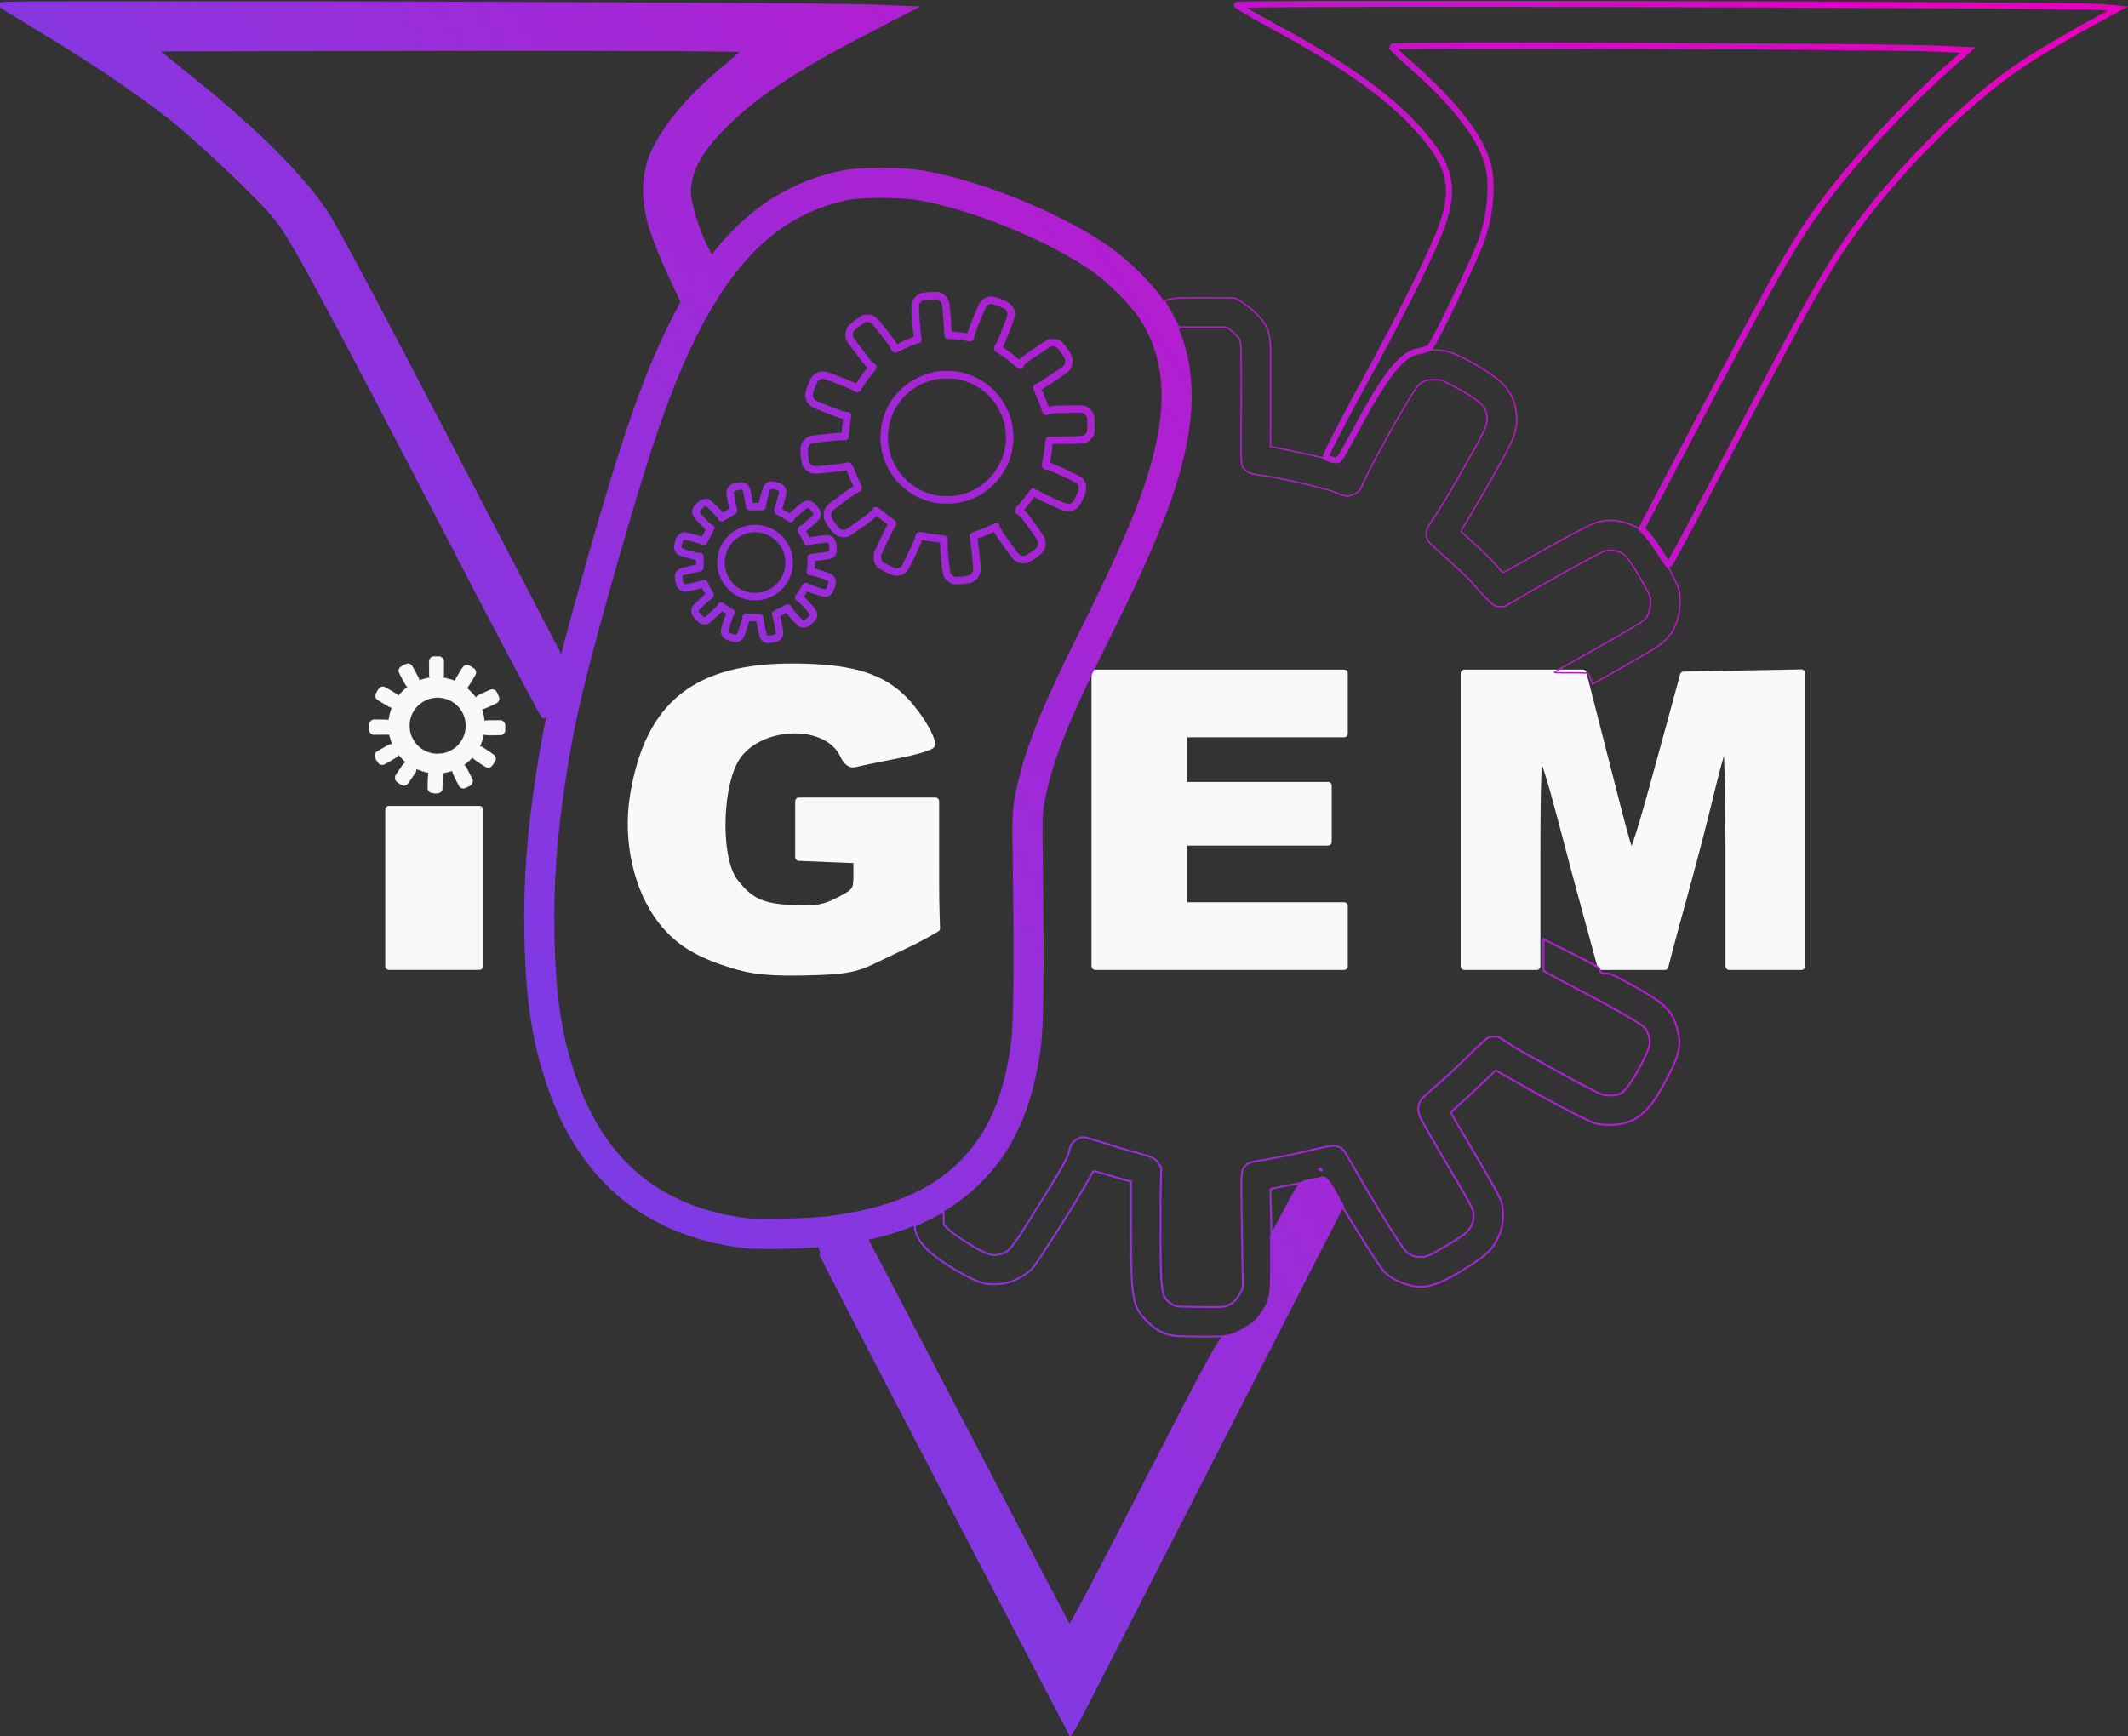 <?xml version="1.0" encoding="UTF-8"?>
<svg width="127.66mm" height="104.18mm" version="1.1" viewBox="0 0 127.66 104.18" xmlns="http://www.w3.org/2000/svg" xmlns:cc="http://creativecommons.org/ns#" xmlns:dc="http://purl.org/dc/elements/1.1/" xmlns:rdf="http://www.w3.org/1999/02/22-rdf-syntax-ns#" xmlns:xlink="http://www.w3.org/1999/xlink">
 <rect x="0" y="0" width="127.66" height="104.18" fill="#333333" stroke="none"/>
 <defs>
  <linearGradient id="linearGradient6646">
   <stop stop-color="#5f4ff5" offset="0"/>
   <stop stop-color="#eb00c2" offset="1"/>
  </linearGradient>
  <linearGradient id="linearGradient4354" x1="91.479" x2="119.4" y1="180.72" y2="164.33" gradientUnits="userSpaceOnUse">
   <stop stop-color="#887fde" offset="0"/>
   <stop stop-color="#eb00c2" offset="1"/>
  </linearGradient>
  <linearGradient id="linearGradient5158" x1="83.701" x2="118.04" y1="187.35" y2="164.66" gradientUnits="userSpaceOnUse" xlink:href="#linearGradient6646"/>
  <linearGradient id="linearGradient5170-9" x1="83.701" x2="118.53" y1="187.35" y2="164.25" gradientUnits="userSpaceOnUse" xlink:href="#linearGradient6646"/>
  <linearGradient id="linearGradient6634" x1="83.701" x2="118.04" y1="187.35" y2="164.66" gradientUnits="userSpaceOnUse">
   <stop stop-color="#5f4ff5" offset="0"/>
   <stop stop-color="#eb00c2" offset="1"/>
  </linearGradient>
 </defs>
 <g transform="matrix(2.702 0 0 2.702 -94.547 -488.18)" enable-background="new" opacity=".97">
  <g transform="matrix(1.302 0 0 1.302 -73.44 -33.085)" fill="url(#linearGradient4354)" stroke="url(#linearGradient4354)">
   <g stroke-linecap="round">
    <g transform="matrix(.256 0 0 .256 74.573 139.77)" enable-background="new" fill="#fff" opacity="1" stroke="#fff" stroke-linejoin="round" stroke-width=".5">
     <path d="m59.928 154.5v-5.212l6.014-3.8e-4v10.423l-6.014 0.001z" opacity="1"/>
     <path d="m82.382 159.46c-2.013-0.664-3.234-1.448-4.251-2.733-1.655-2.089-2.398-5.377-1.898-8.396 1.004-6.066 4.167-8.579 10.736-8.532 3.51 0.025 5.495 0.568 6.979 1.909 0.974 0.88 2.108 2.619 2.108 3.234 0 0.133-1.052 0.445-2.339 0.694-1.286 0.249-2.529 0.508-2.762 0.575-0.264 0.076-0.538-0.13-0.73-0.551-1.138-2.497-6.064-2.179-7.361 0.476-1.049 2.148-1.029 6.49 0.037 7.918 1.005 1.346 1.847 1.745 3.879 1.838 1.597 0.073 2.129-0.017 3.127-0.53 1.122-0.576 1.203-0.69 1.203-1.687v-1.069l-3.875-0.157v-3.718h9.087v4.101c0 2.383 4e-3 2.75 0.061 4.356-1.195 0.702-1.509 0.837-3.136 1.61-2.108 1.002-2.185 1.217-5.745 1.288-2.942 0.059-3.888-0.221-5.122-0.628z" opacity="1"/>
     <path d="m106.97 149.96v-9.755h16.571v4.009h-10.691v3.474h9.622v3.742h-9.622v4.276h10.691v4.009h-16.571z" opacity="1"/>
     <path d="m131.56 149.96v-9.755l7.884 2e-3 1.313 5.144c1.799 7.051 1.776 6.974 2.027 6.713 0.219-0.229 0.794-2.176 2.514-8.518l0.87-3.207 7.843-0.148v19.525h-4.811v-7.671c0-4.456-0.099-7.564-0.236-7.417-0.13 0.14-0.566 1.637-0.97 3.328-0.403 1.69-1.133 4.517-1.62 6.281s-1.018 3.718-1.179 4.343l-0.292 1.136h-4.235l-0.307-1.136c-0.169-0.625-0.539-1.978-0.823-3.007s-0.984-3.661-1.557-5.849c-0.572-2.188-1.168-4.106-1.325-4.263-0.202-0.202-0.285 1.838-0.285 6.985v7.27h-4.811z" opacity="1"/>
    </g>
    <path transform="matrix(.768 0 0 .768 56.404 25.41)" d="m44.617 198.3c-0.048-3e-3 -0.07-0.012-0.093-0.037-0.025-0.028-0.029-0.042-0.029-0.1-7.1e-5 -0.11 0.008-0.287 0.014-0.3 0.004-0.01 0.004-0.014 8.15e-4 -0.015-0.003-5.4e-4 -0.027-7e-3 -0.054-0.012-0.054-0.012-0.136-0.038-0.184-0.059l-0.032-0.014-0.003 0.029c-0.001 0.016-0.005 0.033-0.008 0.038-0.003 5e-3 -0.045 0.068-0.094 0.139-0.094 0.137-0.104 0.148-0.14 0.159-0.025 8e-3 -0.043 7e-3 -0.067-1e-3 -0.021-8e-3 -0.115-0.071-0.133-0.09-0.028-0.029-0.036-0.08-0.02-0.117 0.009-0.021 0.165-0.25 0.184-0.27 0.007-8e-3 0.02-0.018 0.029-0.023l0.017-0.01-0.054-0.053c-0.03-0.029-0.066-0.068-0.082-0.086l-0.028-0.034-0.008 0.019c-0.005 0.01-0.014 0.025-0.022 0.032-0.015 0.015-0.273 0.165-0.297 0.173-0.023 8e-3 -0.065 4e-3 -0.085-9e-3 -0.025-0.015-0.038-0.031-0.071-0.088-0.036-0.063-0.04-0.074-0.038-0.107 0.002-0.031 0.011-0.052 0.031-0.071 0.008-8e-3 0.072-0.047 0.142-0.087 0.167-0.096 0.15-0.088 0.186-0.088l0.03-6e-5 -0.006-0.014c-0.017-0.039-0.035-0.095-0.049-0.148-0.013-0.052-0.016-0.059-0.022-0.057-4e-3 1e-3 -0.086 1e-3 -0.183 1e-3l-0.175 1.4e-4 -0.02-0.01c-0.025-0.013-0.043-0.032-0.054-0.057-0.009-0.018-0.009-0.025-0.009-0.095 0-0.064 0.001-0.078 0.007-0.093 0.011-0.027 0.032-0.049 0.057-0.062l0.023-0.012 0.162 1e-3c0.089 5.4e-4 0.167 1e-3 0.174 4e-3 0.015 3e-3 0.013 7e-3 0.023-0.058 0.008-0.052 0.029-0.133 0.046-0.182l0.014-0.038h-0.013c-0.023 0-0.044-0.01-0.177-0.091-0.141-0.085-0.157-0.097-0.169-0.133-0.007-0.021-0.008-0.044-0.002-0.066 0.007-0.026 0.07-0.127 0.09-0.144 0.027-0.024 0.066-0.033 0.101-0.023 0.009 3e-3 0.076 0.041 0.151 0.085 0.101 0.06 0.139 0.085 0.15 0.098l0.015 0.018 0.029-0.035c0.037-0.044 0.1-0.107 0.141-0.139l0.032-0.025-0.021-0.02c-0.018-0.017-0.03-0.037-0.093-0.154-0.073-0.136-0.082-0.157-0.082-0.184 0-0.024 0.015-0.058 0.033-0.076 0.021-0.021 0.124-0.076 0.152-0.081 0.042-8e-3 0.088 0.012 0.112 0.049 0.018 0.028 0.144 0.264 0.151 0.282 0.003 8e-3 0.005 0.02 0.005 0.027l1.45e-4 0.013 0.06-0.019c0.033-0.01 0.088-0.025 0.122-0.032l0.061-0.012-0.02-0.036-0.001-0.169c-1e-3 -0.15-4.35e-4 -0.171 0.005-0.189 0.009-0.026 0.035-0.054 0.062-0.066 0.019-9e-3 0.025-9e-3 0.095-9e-3 0.072 0 0.076 2.2e-4 0.097 0.01 0.027 0.013 0.046 0.031 0.058 0.058l0.009 0.02-0.001 0.173-0.001 0.173-0.01 0.018-0.01 0.018 0.051 9e-3c0.058 0.01 0.142 0.033 0.189 0.052 0.017 7e-3 0.032 0.012 0.033 0.012 9.24e-4 0 0.002-5e-3 0.002-0.01 6.2e-5 -0.017 0.014-0.042 0.094-0.174 0.081-0.133 0.096-0.152 0.129-0.163 0.027-9e-3 0.059-8e-3 0.082 3e-3 0.03 0.014 0.111 0.065 0.124 0.078 0.026 0.026 0.038 0.072 0.028 0.108-0.006 0.024-0.163 0.281-0.182 0.298-0.009 8e-3 -0.016 0.015-0.016 0.016 0 1e-3 0.017 0.017 0.038 0.035 0.042 0.037 0.1 0.099 0.136 0.146l0.024 0.031 0.023-0.023c0.022-0.022 0.029-0.026 0.168-0.089 0.144-0.066 0.146-0.067 0.173-0.067 0.022-7e-5 0.032 1e-3 0.05 0.01 0.012 7e-3 0.028 0.017 0.034 0.025 0.006 8e-3 0.025 0.042 0.04 0.076 0.024 0.051 0.029 0.066 0.03 0.086 0.002 0.036-0.007 0.061-0.033 0.086-0.018 0.018-0.034 0.026-0.161 0.084-0.092 0.042-0.149 0.066-0.165 0.069-0.019 4e-3 -0.023 5e-3 -0.021 0.01 0.017 0.045 0.043 0.156 0.05 0.217 0.004 0.034 0.006 0.039 0.011 0.037 0.028-0.012 0.049-0.013 0.207-0.013h0.162l0.02 0.01c0.026 0.013 0.05 0.041 0.058 0.066 0.009 0.029 0.008 0.152-3e-4 0.177-0.008 0.024-0.028 0.046-0.054 0.06l-0.021 0.012-0.162 3e-3c-0.171 3e-3 -0.186 1e-3 -0.214-0.015l-0.016-9e-3 -0.007 0.03c-0.015 0.069-0.043 0.156-0.068 0.211-0.007 0.015-0.012 0.029-0.012 0.031 0 1e-3 0.006 4e-3 0.013 4e-3 7e-3 5e-5 0.02 4e-3 0.029 8e-3 0.029 0.013 0.264 0.173 0.279 0.19 0.025 0.028 0.034 0.063 0.026 0.098-0.005 0.02-0.063 0.114-0.086 0.139-0.025 0.026-0.074 0.04-0.11 0.03-0.011-3e-3 -0.068-0.039-0.153-0.095-0.118-0.079-0.137-0.093-0.149-0.11l-0.013-0.02-0.027 0.029c-0.038 0.041-0.074 0.073-0.123 0.11-0.037 0.029-0.041 0.033-0.034 0.036 0.004 3e-3 0.016 0.012 0.025 0.022 0.015 0.015 0.03 0.043 0.089 0.163l0.071 0.145-2.99e-4 0.027c-3.53e-4 0.034-0.014 0.064-0.038 0.084-0.009 8e-3 -0.043 0.027-0.076 0.042-0.058 0.028-0.059 0.029-0.091 0.029-0.028 0-0.034-1e-3 -0.053-0.012-0.012-7e-3 -0.025-0.017-0.031-0.023-0.005-7e-3 -0.042-0.076-0.081-0.154-0.069-0.138-0.071-0.143-0.073-0.171-0.002-0.025-0.003-0.028-0.008-0.026-0.034 0.013-0.15 0.041-0.197 0.048-0.02 3e-3 -0.021 3e-3 -0.018 0.013 0.004 0.012 0.002 0.197-0.002 0.29-0.004 0.072-0.009 0.089-0.034 0.114-0.032 0.031-0.064 0.037-0.171 0.03zm0.179-0.874c0.268-0.036 0.483-0.241 0.534-0.509 0.01-0.055 0.01-0.17 0-0.225-0.048-0.256-0.242-0.452-0.5-0.503-0.064-0.013-0.171-0.013-0.235-6e-5 -0.247 0.05-0.442 0.239-0.494 0.481-0.031 0.143-0.013 0.286 0.053 0.417 0.097 0.192 0.277 0.315 0.497 0.342 0.03 4e-3 0.107 1e-3 0.145-4e-3z" enable-background="new" fill="#fff" opacity="1" stroke="#fff" stroke-linejoin="round" stroke-width=".007"/>
    <g fill="url(#linearGradient5158)" stroke="url(#linearGradient6634)" stroke-width=".104">
     <path d="m91.105 173.63c-2.426-4.662-2.787-5.33-3.084-5.719-0.258-0.337-1.359-1.383-1.88-1.786-0.595-0.459-1.312-0.941-2.151-1.445-0.35-0.21-0.653-0.397-0.674-0.416-0.042-0.037 13.8 1e-3 14.831 0.042l0.631 0.025-0.769 0.398c-1.181 0.611-1.899 1.091-2.403 1.606-0.42 0.429-0.594 0.759-0.595 1.126-2.3e-4 0.18 0.144 0.655 0.279 0.92l0.08 0.158-0.466 0.705-0.199-0.424c-0.109-0.233-0.247-0.58-0.307-0.77-0.141-0.453-0.131-0.912 0.029-1.259 0.221-0.481 0.633-0.965 1.272-1.494 0.276-0.229 0.296-0.254 0.217-0.283-0.047-0.017-2.325-0.027-5.062-0.022l-4.976 0.01 0.704 0.568c1.05 0.847 1.811 1.605 2.223 2.213 0.183 0.27 0.759 1.351 2.457 4.611l1.549 2.974-0.113 0.507c-0.062 0.279-0.124 0.507-0.138 0.507-0.014 0-0.669-1.238-1.457-2.751z" opacity="1"/>
     <path d="m111.6 173.62c-0.064-0.108-0.164-0.249-0.222-0.312l-0.105-0.115 0.827-1.571c1.47-2.795 1.788-3.35 2.315-4.051 0.552-0.734 1.388-1.628 2.151-2.3l0.274-0.241-0.491-0.023c-0.864-0.041-9.356-0.073-9.341-0.035 8e-3 0.019 0.156 0.16 0.33 0.313 0.734 0.644 1.171 1.202 1.308 1.668 0.098 0.334 0.056 0.876-0.103 1.324-0.114 0.32-0.777 1.704-0.872 1.817-0.021 0.025-0.109 0.058-0.196 0.072-0.302 0.048-0.583 0.414-1.166 1.514-0.179 0.337-0.201 0.364-0.292 0.342-0.054-0.013-0.111-0.035-0.126-0.05-0.015-0.015 0.249-0.533 0.587-1.151 0.732-1.339 1.273-2.431 1.411-2.847 0.219-0.659 0.098-1.048-0.528-1.704-0.498-0.521-1.24-1.038-2.359-1.641-0.331-0.178-0.613-0.343-0.627-0.366-0.028-0.044 14.238-0.01 14.753 0.036l0.27 0.024-0.29 0.157c-0.63 0.342-1.135 0.642-1.473 0.878-0.826 0.573-1.895 1.635-2.623 2.603-0.535 0.712-0.843 1.256-2.485 4.389-0.423 0.807-0.778 1.467-0.789 1.467-0.011 2e-5 -0.072-0.088-0.137-0.197z" opacity="1"/>
     <path d="m99.392 189.6c-1.178-2.257-2.135-4.109-2.127-4.115 0.008-6e-3 0.188-0.038 0.4-0.07l0.385-0.059 0.231 0.436c0.127 0.24 0.901 1.723 1.721 3.296 0.82 1.573 1.501 2.872 1.514 2.888s0.601-1.099 1.306-2.475c1.046-2.041 1.297-2.502 1.361-2.503 0.145-2e-3 0.481-0.187 0.582-0.321 0.208-0.278 0.227-0.353 0.227-0.9v-0.515l0.238-0.448c0.231-0.436 0.242-0.449 0.391-0.473 0.084-0.013 0.177-0.034 0.207-0.045 0.034-0.013 0.099 0.064 0.183 0.215l0.13 0.236-1.575 3.069c-0.866 1.688-1.873 3.655-2.238 4.37s-0.693 1.351-0.728 1.41l-0.065 0.108z" opacity="1"/>
    </g>
    <path d="m95.985 185.21c-1.529-0.191-2.561-1.022-3.096-2.494-0.271-0.745-0.387-1.468-0.409-2.548-0.019-0.954 0.036-1.716 0.2-2.782 0.144-0.931 0.303-1.614 0.737-3.162 0.492-1.754 0.803-2.74 1.106-3.509 0.815-2.065 1.769-3.085 3.158-3.376 0.285-0.06 0.981-0.058 1.32 3e-3 0.923 0.166 2.154 0.659 2.947 1.181 0.384 0.253 0.815 0.678 1.012 0.998 0.421 0.684 0.495 1.475 0.233 2.497-0.187 0.729-0.547 1.591-1.26 3.017-0.692 1.383-0.961 2.069-1.095 2.786-0.038 0.202-0.042 0.334-0.031 1.066 0.025 1.762 0.015 2.772-0.032 3.12-0.135 0.999-0.444 1.683-1.001 2.212-0.54 0.514-1.275 0.816-2.322 0.955-0.347 0.046-1.21 0.067-1.466 0.035z" fill="none" opacity="1" stroke="url(#linearGradient5170-9)" stroke-linejoin="round" stroke-width=".513"/>
    <g fill="url(#linearGradient5158)" stroke="url(#linearGradient5158)">
     <path d="m99.531 174.07c-0.029-0.01-0.083-0.056-0.096-0.081-0.005-9e-3 -0.013-0.041-0.018-0.07-0.015-0.087-0.04-0.374-0.042-0.463l-1e-3 -0.083-0.039-3e-3c-0.11-0.01-0.169-0.018-0.251-0.035-0.142-0.029-0.127-0.031-0.136 0.013-0.008 0.04-0.024 0.08-0.1 0.242-0.082 0.175-0.131 0.269-0.15 0.29-0.044 0.047-0.116 0.065-0.177 0.046-0.054-0.017-0.199-0.09-0.225-0.114-0.039-0.035-0.054-0.071-0.054-0.131v-0.051l0.069-0.148c0.093-0.2 0.149-0.312 0.175-0.347 0.018-0.025 0.02-0.03 0.012-0.035-0.021-0.012-0.109-0.077-0.162-0.12-0.125-0.101-0.117-0.096-0.124-0.083-0.026 0.043-0.057 0.07-0.195 0.171-0.169 0.123-0.247 0.177-0.286 0.197-0.022 0.011-0.033 0.013-0.073 0.011-0.077-5e-3 -0.111-0.031-0.195-0.149-0.062-0.088-0.073-0.111-0.073-0.159 0-0.058 0.017-0.1 0.053-0.134 0.033-0.031 0.294-0.223 0.375-0.276 0.031-0.02 0.065-0.04 0.077-0.044 0.012-4e-3 0.021-0.011 0.021-0.015 0-4e-3 -0.02-0.05-0.045-0.101-0.025-0.051-0.059-0.132-0.077-0.18-0.018-0.048-0.036-0.088-0.04-0.09-0.005-2e-3 -0.024 1e-3 -0.043 6e-3 -0.041 0.011-0.125 0.022-0.328 0.043-0.194 0.02-0.231 0.02-0.272-4.2e-4 -0.038-0.019-0.084-0.068-0.092-0.099-0.012-0.044-0.025-0.149-0.026-0.209-1e-3 -0.054 5.01e-4 -0.064 0.015-0.094 0.021-0.045 0.041-0.067 0.077-0.087 0.026-0.014 0.046-0.018 0.135-0.028 0.193-0.022 0.359-0.036 0.415-0.036l0.056-1e-5 0.004-0.047c7e-3 -0.091 0.022-0.229 0.03-0.269l0.008-0.04-0.042-4e-3c-0.049-5e-3 -0.092-0.02-0.345-0.121-0.183-0.073-0.191-0.077-0.218-0.106-0.034-0.037-0.048-0.065-0.052-0.107-0.004-0.038 3e-3 -0.069 0.033-0.145 0.031-0.078 0.061-0.137 0.079-0.157 0.009-9e-3 0.032-0.025 0.052-0.035 0.07-0.035 0.094-0.029 0.416 0.1 0.173 0.069 0.187 0.076 0.219 0.102 0.012 0.01 0.024 0.017 0.025 0.016 1e-3 -1e-3 0.017-0.027 0.034-0.057 0.051-0.087 0.129-0.194 0.194-0.268 0.02-0.023 0.036-0.044 0.036-0.048 5.6e-5 -4e-3 -0.012-0.014-0.026-0.022-0.014-8e-3 -0.036-0.026-0.047-0.038-0.05-0.056-0.286-0.366-0.313-0.414-0.014-0.023-0.016-0.034-0.016-0.073 5.01e-4 -0.081 0.019-0.109 0.13-0.195 0.102-0.079 0.115-0.086 0.173-0.089 0.089-5e-3 0.11 0.013 0.294 0.25 0.135 0.174 0.167 0.219 0.175 0.251 0.004 0.013 9e-3 0.024 0.012 0.024 3e-3 0 0.039-0.017 0.08-0.038 0.086-0.044 0.191-0.089 0.26-0.111l0.049-0.016-4e-3 -0.019c-0.013-0.061-0.029-0.238-0.04-0.445-0.008-0.146-0.004-0.166 0.042-0.214 0.049-0.053 0.083-0.062 0.246-0.069 0.104-4e-3 0.125 8.3e-4 0.172 0.044 0.039 0.035 0.053 0.065 0.061 0.124 0.006 0.05 0.037 0.459 0.037 0.491v0.016l0.074 4e-3c0.087 5e-3 0.204 0.019 0.258 0.031 0.021 5e-3 0.041 9e-3 0.043 9e-3 0.003 0 0.007-0.014 0.009-0.032s0.013-0.056 0.024-0.086c0.04-0.111 0.132-0.335 0.164-0.401 0.036-0.074 0.052-0.091 0.106-0.111 0.057-0.022 0.092-0.016 0.239 0.043 0.099 0.04 0.143 0.084 0.156 0.156 9e-3 0.05 1e-3 0.076-0.082 0.285-0.095 0.238-0.11 0.272-0.131 0.299-0.01 0.013-0.017 0.025-0.016 0.028 1e-3 3e-3 0.027 0.019 0.056 0.037 0.069 0.042 0.17 0.118 0.253 0.191 0.036 0.032 0.068 0.058 0.07 0.058 2e-3 0 6e-3 -6e-3 8e-3 -0.014 0.01-0.037 0.085-0.096 0.34-0.265 0.157-0.104 0.159-0.105 0.215-0.105 0.083-4.1e-4 0.116 0.024 0.2 0.148 0.065 0.096 0.072 0.113 0.072 0.169 1.6e-4 0.054-0.017 0.095-0.053 0.128-0.06 0.054-0.431 0.3-0.466 0.309-0.017 4e-3 -0.026 0.01-0.026 0.016 0 5e-3 0.016 0.044 0.036 0.086 0.036 0.076 0.086 0.206 0.107 0.277 6e-3 0.021 0.014 0.038 0.018 0.038 4e-3 0 0.021-6e-3 0.039-0.013 0.044-0.017 0.145-0.023 0.394-0.025 0.195-1e-3 0.197-1e-3 0.225 0.012 0.038 0.019 0.08 0.066 0.093 0.106 9e-3 0.026 0.011 0.054 0.011 0.156 1.7e-4 0.118-1.6e-4 0.125-0.013 0.15-0.017 0.032-0.055 0.069-0.084 0.083-0.037 0.017-0.107 0.022-0.367 0.023l-0.247 1e-3 -3e-3 0.033c-0.013 0.124-0.025 0.207-0.04 0.281-0.029 0.138-0.03 0.122 7e-3 0.127 0.041 5e-3 0.079 0.02 0.227 0.087 0.191 0.086 0.295 0.137 0.317 0.156 0.011 9e-3 0.028 0.031 0.038 0.048 0.016 0.027 0.018 0.037 0.018 0.08 6e-5 0.059-5e-3 0.075-0.061 0.188-0.045 0.092-0.061 0.111-0.114 0.136-0.022 0.011-0.036 0.012-0.076 0.01-0.044-2e-3 -0.057-6e-3 -0.14-0.042-0.22-0.097-0.359-0.164-0.397-0.193-0.022-0.016-0.041-0.03-0.043-0.03-2e-3 -1.2e-4 -0.021 0.024-0.042 0.053-0.055 0.076-0.097 0.129-0.161 0.2-0.031 0.034-0.056 0.064-0.056 0.067 0 3e-3 0.011 9e-3 0.024 0.015 0.032 0.014 0.068 0.054 0.162 0.183 0.198 0.272 0.214 0.298 0.214 0.357 6e-5 0.056-0.015 0.091-0.054 0.13-0.042 0.041-0.174 0.134-0.205 0.143-0.043 0.013-0.092 0.01-0.132-9e-3 -0.044-0.021-0.053-0.031-0.17-0.193-0.16-0.222-0.195-0.275-0.203-0.311-4e-3 -0.018-9e-3 -0.035-0.011-0.037-2e-3 -3e-3 -0.032 9e-3 -0.067 0.026-0.082 0.04-0.165 0.074-0.259 0.104-0.062 0.02-0.074 0.026-0.071 0.034 0.02 0.047 0.069 0.511 0.062 0.58-0.007 0.064-0.063 0.132-0.121 0.148-0.036 0.01-0.17 0.024-0.22 0.023-0.023-1.7e-4 -0.054-4e-3 -0.068-0.01zm0.05-1.374c0.36-0.054 0.655-0.273 0.815-0.604 0.117-0.244 0.135-0.532 0.048-0.795-0.025-0.076-0.095-0.214-0.142-0.279-0.162-0.225-0.393-0.375-0.67-0.434-0.055-0.012-0.083-0.014-0.2-0.014-0.121-1.6e-4 -0.144 1e-3 -0.206 0.014-0.383 0.079-0.688 0.345-0.811 0.707-0.108 0.319-0.062 0.664 0.126 0.942 0.17 0.252 0.428 0.415 0.731 0.462 0.074 0.011 0.233 0.012 0.309 4.2e-4z" opacity="1" stroke-linejoin="round" stroke-width=".128"/>
     <path d="m96.351 175.08c-0.017-8e-3 -0.044-0.031-0.051-0.046-0.01-0.019-0.056-0.238-0.061-0.291l-0.003-0.028-0.099-3e-3c-0.054-1e-3 -0.106-4e-3 -0.116-6e-3l-0.018-3e-3 -0.003 0.027c-0.003 0.027-0.076 0.254-0.093 0.287-0.009 0.019-0.038 0.041-0.062 0.047-0.023 6e-3 -0.048 2e-3 -0.101-0.015-0.082-0.028-0.103-0.048-0.106-0.102-0.002-0.03-5.01e-4 -0.035 0.04-0.153 0.041-0.12 0.052-0.149 0.065-0.164 0.006-7e-3 0.004-8e-3 -0.016-0.019-0.034-0.018-0.102-0.061-0.127-0.079l-0.022-0.017-0.007 0.017c-0.005 0.012-0.024 0.033-0.065 0.072-0.08 0.075-0.146 0.134-0.162 0.146-0.02 0.014-0.048 0.019-0.075 0.013-0.021-4e-3 -0.026-8e-3 -0.07-0.053-0.027-0.027-0.052-0.057-0.057-0.067-0.011-0.022-0.012-0.06-0.003-0.082 0.01-0.024 0.206-0.206 0.241-0.225 0.005-3e-3 0.01-7e-3 0.01-9e-3s-0.013-0.025-0.028-0.05c-0.029-0.047-0.074-0.133-0.074-0.142 0-7e-3 -2e-3 -6e-3 -0.022 4e-3 -0.019 0.01-0.246 0.062-0.288 0.066-0.041 4e-3 -0.078-0.015-0.096-0.05-0.011-0.021-0.03-0.11-0.03-0.139 0-0.043 0.027-0.078 0.07-0.09 0.056-0.016 0.267-0.062 0.285-0.062 9e-3 0 0.009-1e-3 0.009-0.097l-2e-6 -0.097-0.029-4.1e-4c-0.042-4.2e-4 -0.277-0.065-0.309-0.084-0.02-0.013-0.039-0.048-0.039-0.073-5.6e-5 -0.042 0.028-0.135 0.047-0.159 0.007-8e-3 0.021-0.019 0.031-0.024 0.033-0.016 0.05-0.014 0.224 0.034 0.092 0.025 0.11 0.031 0.125 0.042l0.012 8e-3 0.033-0.065c0.018-0.036 0.046-0.086 0.063-0.111 0.017-0.025 0.03-0.047 0.03-0.048 0-8.3e-4 -0.006-3e-3 -0.013-5e-3 -0.016-4e-3 -0.058-0.042-0.157-0.147-0.073-0.077-0.087-0.097-0.087-0.127-1.1e-4 -0.037 0.007-0.049 0.057-0.099 0.052-0.052 0.065-0.061 0.096-0.064 0.045-5e-3 0.049-2e-3 0.16 0.11 0.069 0.069 0.106 0.11 0.115 0.126l0.014 0.024 0.031-0.021c0.04-0.027 0.117-0.071 0.147-0.085 0.021-9e-3 0.023-0.012 0.021-0.02-0.014-0.045-0.051-0.238-0.056-0.292-0.003-0.034 0.002-0.051 0.022-0.074 0.018-0.021 0.039-0.03 0.106-0.042 0.053-0.01 0.064-0.011 0.081-6e-3 0.025 6e-3 0.049 0.023 0.06 0.042 0.01 0.016 0.026 0.088 0.047 0.209 0.007 0.042 0.014 0.082 0.016 0.089l0.002 0.012 0.211-2e-3 0.003-0.032c0.003-0.031 0.031-0.139 0.062-0.24 0.014-0.044 0.017-0.051 0.034-0.067 0.031-0.029 0.058-0.033 0.122-0.017 0.092 0.024 0.118 0.042 0.128 0.09 0.004 0.02 0.004 0.029-0.006 0.067-0.019 0.081-0.067 0.24-0.076 0.255-0.005 8e-3 -0.008 0.015-0.007 0.016 7.73e-4 4.2e-4 0.019 0.01 0.042 0.021 0.05 0.025 0.094 0.052 0.141 0.084 0.019 0.014 0.037 0.025 0.039 0.025 2e-3 0 0.008-9e-3 0.013-0.019 0.01-0.02 0.052-0.059 0.168-0.156 0.071-0.06 0.082-0.066 0.115-0.066 0.039 0 0.059 0.013 0.104 0.066 0.044 0.053 0.055 0.072 0.055 0.101-2.3e-4 0.043-0.017 0.063-0.146 0.171-0.08 0.068-0.098 0.081-0.113 0.088-0.006 3e-3 -0.012 7e-3 -0.012 0.01s0.013 0.025 0.028 0.05c0.015 0.025 0.04 0.071 0.054 0.101 0.014 0.03 0.027 0.056 0.027 0.057 7.52e-4 8.4e-4 0.012-3e-3 0.024-9e-3 0.024-0.011 0.088-0.023 0.237-0.041 0.082-0.01 0.095-9e-3 0.125 0.013 0.022 0.016 0.033 0.04 0.042 0.09 0.009 0.057 0.009 0.103-0.001 0.124-0.011 0.022-0.029 0.038-0.051 0.046-0.022 8e-3 -0.211 0.035-0.272 0.04l-0.043 3e-3 0.001 0.051c0.001 0.046-0.004 0.124-0.01 0.171l-0.003 0.017 0.036 5e-3c0.038 5e-3 0.24 0.07 0.282 0.091 0.019 9e-3 0.026 0.016 0.037 0.035 0.02 0.033 0.019 0.054-0.005 0.128-0.022 0.067-0.036 0.087-0.072 0.101-0.03 0.011-0.051 7e-3 -0.185-0.037-0.108-0.036-0.144-0.05-0.166-0.065-0.009-6e-3 -0.005-0.01-0.034 0.042-0.013 0.024-0.038 0.064-0.057 0.09-0.019 0.026-0.034 0.049-0.035 0.051-1e-3 2e-3 0.008 9e-3 0.019 0.014 0.021 0.01 0.054 0.043 0.155 0.155 0.059 0.066 0.074 0.089 0.076 0.116 4e-3 0.042-0.013 0.069-0.078 0.123-0.045 0.038-0.056 0.044-0.087 0.043-0.039-1.1e-4 -0.053-9e-3 -0.109-0.069-0.116-0.124-0.155-0.171-0.161-0.194-0.002-6e-3 -0.004-0.011-0.006-0.011-0.002 0-0.016 8e-3 -0.033 0.018-0.047 0.029-0.091 0.052-0.13 0.069-0.02 9e-3 -0.038 0.017-0.04 0.019-0.002 2e-3 5.01e-4 0.012 5e-3 0.022 0.019 0.043 0.067 0.293 0.061 0.315-0.006 0.022-0.016 0.038-0.034 0.054-0.014 0.012-0.024 0.017-0.055 0.024-0.078 0.018-0.111 0.021-0.133 0.012zm-0.1-0.733c0.242-0.041 0.43-0.225 0.478-0.467 0.011-0.057 0.01-0.165-0.003-0.224-0.025-0.119-0.08-0.217-0.168-0.302-0.109-0.106-0.248-0.162-0.402-0.162-0.161 0-0.307 0.062-0.42 0.179-0.077 0.08-0.127 0.175-0.15 0.285-0.012 0.058-0.013 0.166-0.002 0.223 0.048 0.241 0.238 0.428 0.476 0.468 0.049 8e-3 0.142 8e-3 0.192-1.1e-4z" opacity="1" stroke-linejoin="round" stroke-width=".128"/>
     <path d="m110.41 175.77c-0.012-0.045-0.029-0.089-0.037-0.099-0.014-0.016-0.042-0.017-0.307-0.018-0.263-2.1e-4 -0.29-2e-3 -0.272-0.015 0.011-8e-3 0.175-0.102 0.365-0.208 0.786-0.441 1.095-0.622 1.161-0.682 0.069-0.062 0.105-0.171 0.106-0.316 1.7e-4 -0.072-1e-3 -0.076-0.069-0.204-0.111-0.211-0.26-0.452-0.344-0.555-0.055-0.068-0.163-0.111-0.279-0.112-0.057-2.1e-4 -0.073 5e-3 -0.2 0.068-0.221 0.109-1.227 0.671-1.46 0.816-0.054 0.034-0.116 0.067-0.137 0.073-0.048 0.015-0.128 9e-3 -0.176-0.014-0.046-0.022-0.227-0.207-0.366-0.376-0.068-0.082-0.22-0.225-0.638-0.598-0.051-0.046-0.104-0.099-0.116-0.117-0.049-0.072-0.053-0.174-0.01-0.247 0.012-0.021 0.061-0.095 0.107-0.165 0.103-0.153 0.211-0.332 0.436-0.726 0.355-0.619 0.447-0.797 0.461-0.891 0.012-0.083-3e-3 -0.18-0.038-0.244-0.048-0.089-0.292-0.258-0.583-0.403l-0.162-0.081h-0.119c-0.11 0-0.123 2e-3 -0.175 0.028-0.094 0.046-0.139 0.107-0.379 0.52-0.291 0.498-0.625 1.124-0.668 1.252-0.041 0.121-0.175 0.2-0.302 0.177-0.03-5e-3 -0.064-0.016-0.077-0.025-0.107-0.069-0.965-0.275-1.348-0.324-0.168-0.021-0.215-0.037-0.266-0.088-0.082-0.082-0.077-0.021-0.072-1.01 5e-3 -0.931 4.2e-4 -1.172-0.025-1.22-0.019-0.037-0.137-0.151-0.192-0.185l-0.042-0.026h-0.789v0.022c0 0.012-0.037-0.053-0.083-0.145-0.046-0.092-0.105-0.203-0.132-0.246l-0.05-0.079 0.055-0.017c0.102-0.032 0.221-0.038 0.693-0.035l0.459 3e-3 0.074 0.044c0.243 0.146 0.442 0.357 0.492 0.518 0.043 0.14 0.045 0.188 0.042 1.106l-3e-3 0.87 0.023 4e-3c0.456 0.084 1.07 0.226 1.142 0.263 0.011 6e-3 0.035-0.032 0.105-0.168 0.207-0.4 0.605-1.098 0.756-1.327 0.082-0.124 0.148-0.197 0.234-0.261 0.171-0.127 0.343-0.173 0.592-0.158 0.099 6e-3 0.143 0.014 0.214 0.037 0.219 0.073 0.652 0.324 0.842 0.488 0.169 0.146 0.259 0.32 0.285 0.552 0.023 0.201-0.013 0.357-0.133 0.591-0.126 0.246-0.488 0.882-0.705 1.239-0.105 0.173-0.11 0.182-0.093 0.198 0.01 9e-3 0.073 0.067 0.141 0.128 0.254 0.23 0.339 0.314 0.446 0.436 0.06 0.069 0.114 0.126 0.119 0.126 5e-3 0 0.137-0.073 0.292-0.161 0.747-0.426 1.161-0.648 1.291-0.691 0.205-0.068 0.447-0.045 0.666 0.064 0.148 0.074 0.223 0.147 0.361 0.353 0.155 0.231 0.363 0.623 0.392 0.74 0.022 0.088 0.013 0.334-0.016 0.453-0.054 0.222-0.178 0.391-0.38 0.521-0.124 0.08-1.07 0.623-1.085 0.623-2e-3 0-0.013-0.037-0.025-0.081z" opacity="1" stroke-width=".023"/>
     <path d="m103.3 186.96c-0.165-0.019-0.311-0.097-0.461-0.248-0.25-0.252-0.271-0.369-0.271-1.579l-2.1e-4 -0.803-0.098-0.025c-0.054-0.014-0.197-0.056-0.319-0.093-0.122-0.038-0.223-0.067-0.224-0.064-1e-3 2e-3 -0.039 0.07-0.083 0.15-0.197 0.355-0.833 1.362-0.948 1.499-0.075 0.089-0.231 0.191-0.368 0.238-0.143 0.05-0.347 0.062-0.478 0.03-0.224-0.056-0.759-0.378-0.964-0.58-0.112-0.111-0.185-0.235-0.201-0.343l-0.008-0.055 0.241-0.118c0.133-0.065 0.244-0.12 0.248-0.122 0.004-2e-3 7e-3 0.046 7e-3 0.107v0.111l0.063 0.064c0.083 0.085 0.401 0.297 0.579 0.385 0.158 0.079 0.236 0.089 0.354 0.047 0.13-0.046 0.172-0.099 0.554-0.712 0.462-0.739 0.564-0.919 0.59-1.043 9e-3 -0.043 0.03-0.099 0.047-0.124 0.036-0.054 0.136-0.109 0.199-0.109 0.024 0 0.167 0.041 0.319 0.09s0.358 0.113 0.459 0.14c0.418 0.114 0.44 0.123 0.507 0.229l0.04 0.063-7e-3 0.195c-4e-3 0.107-7e-3 0.525-6e-3 0.927 1e-3 0.96 0.015 1.069 0.143 1.169 0.103 0.081 0.091 0.079 0.529 0.084 0.406 4e-3 0.408 4e-3 0.481-0.029 0.091-0.042 0.148-0.1 0.206-0.209l0.045-0.085-0.016-0.974c-0.018-1.069-0.02-1.029 0.064-1.116 0.047-0.05 0.075-0.057 0.375-0.107 0.139-0.023 0.403-0.077 0.586-0.12 0.464-0.109 0.52-0.119 0.581-0.105 0.062 0.014 0.111 0.044 0.142 0.088 0.012 0.017 0.103 0.173 0.201 0.345 0.207 0.364 0.562 0.949 0.729 1.2 0.103 0.154 0.124 0.179 0.193 0.216 0.064 0.035 0.092 0.042 0.174 0.042 0.092 1.1e-4 0.106-4e-3 0.245-0.078 0.165-0.088 0.402-0.235 0.508-0.315 0.098-0.074 0.153-0.187 0.153-0.311 5e-5 -0.108 0.015-0.08-0.52-0.99-0.196-0.334-0.373-0.644-0.392-0.69-0.042-0.101-0.043-0.174-5e-3 -0.259 0.023-0.051 0.072-0.101 0.25-0.251 0.122-0.103 0.369-0.332 0.55-0.511 0.181-0.178 0.346-0.331 0.367-0.339 0.021-8e-3 0.068-0.015 0.104-0.015 0.067 0 0.07 1e-3 0.241 0.117 0.148 0.101 1.096 0.627 1.433 0.795 0.181 0.091 0.184 0.092 0.297 0.092 0.158 0 0.214-0.029 0.31-0.159 0.146-0.197 0.357-0.609 0.367-0.719 9e-3 -0.096-0.04-0.238-0.101-0.291-0.098-0.086-0.553-0.344-1.249-0.707-0.173-0.09-0.347-0.183-0.387-0.207l-0.073-0.043v-0.539l0.473 0.238c0.419 0.211 0.474 0.242 0.482 0.276 0.015 0.062 0.033 0.073 0.116 0.073 0.07 0 0.097 0.011 0.288 0.114 0.714 0.386 0.834 0.497 0.929 0.858 0.069 0.262 0.022 0.443-0.231 0.905-0.137 0.251-0.226 0.377-0.34 0.484-0.113 0.106-0.202 0.156-0.344 0.192-0.134 0.034-0.354 0.037-0.474 6e-3 -0.132-0.034-0.727-0.345-1.429-0.746l-0.286-0.163-0.209 0.203c-0.115 0.112-0.288 0.272-0.384 0.356-0.096 0.084-0.173 0.158-0.171 0.164 2e-3 6e-3 0.139 0.242 0.306 0.524 0.394 0.669 0.531 0.915 0.559 1.009 0.031 0.104 0.03 0.326-2e-3 0.446-0.035 0.13-0.125 0.294-0.208 0.38-0.079 0.082-0.26 0.211-0.477 0.342-0.422 0.253-0.626 0.309-0.889 0.241-0.177-0.045-0.347-0.14-0.439-0.244-0.086-0.098-0.529-0.801-0.844-1.34-0.076-0.13-0.143-0.241-0.148-0.246-5e-3 -5e-3 -0.097 0.012-0.204 0.038-0.107 0.026-0.216 0.051-0.241 0.055-0.025 4e-3 -0.122 0.022-0.216 0.041s-0.194 0.038-0.223 0.043c-0.042 7e-3 -0.052 0.015-0.052 0.04 1.7e-4 0.017 6e-3 0.241 0.013 0.498 7e-3 0.257 0.014 0.652 0.016 0.879l3e-3 0.411-0.074 0.144c-0.131 0.255-0.239 0.372-0.436 0.471-0.161 0.081-0.222 0.089-0.667 0.087-0.219-8.4e-4 -0.445-7e-3 -0.502-0.013zm2.516-2.836c-4e-3 -0.011-0.017-0.016-0.029-0.012-0.017 7e-3 -0.018 0.01-2e-3 0.02 0.028 0.018 0.04 0.015 0.031-8e-3z" opacity="1" stroke-width=".032"/>
    </g>
   </g>
  </g>
 </g>
</svg>
